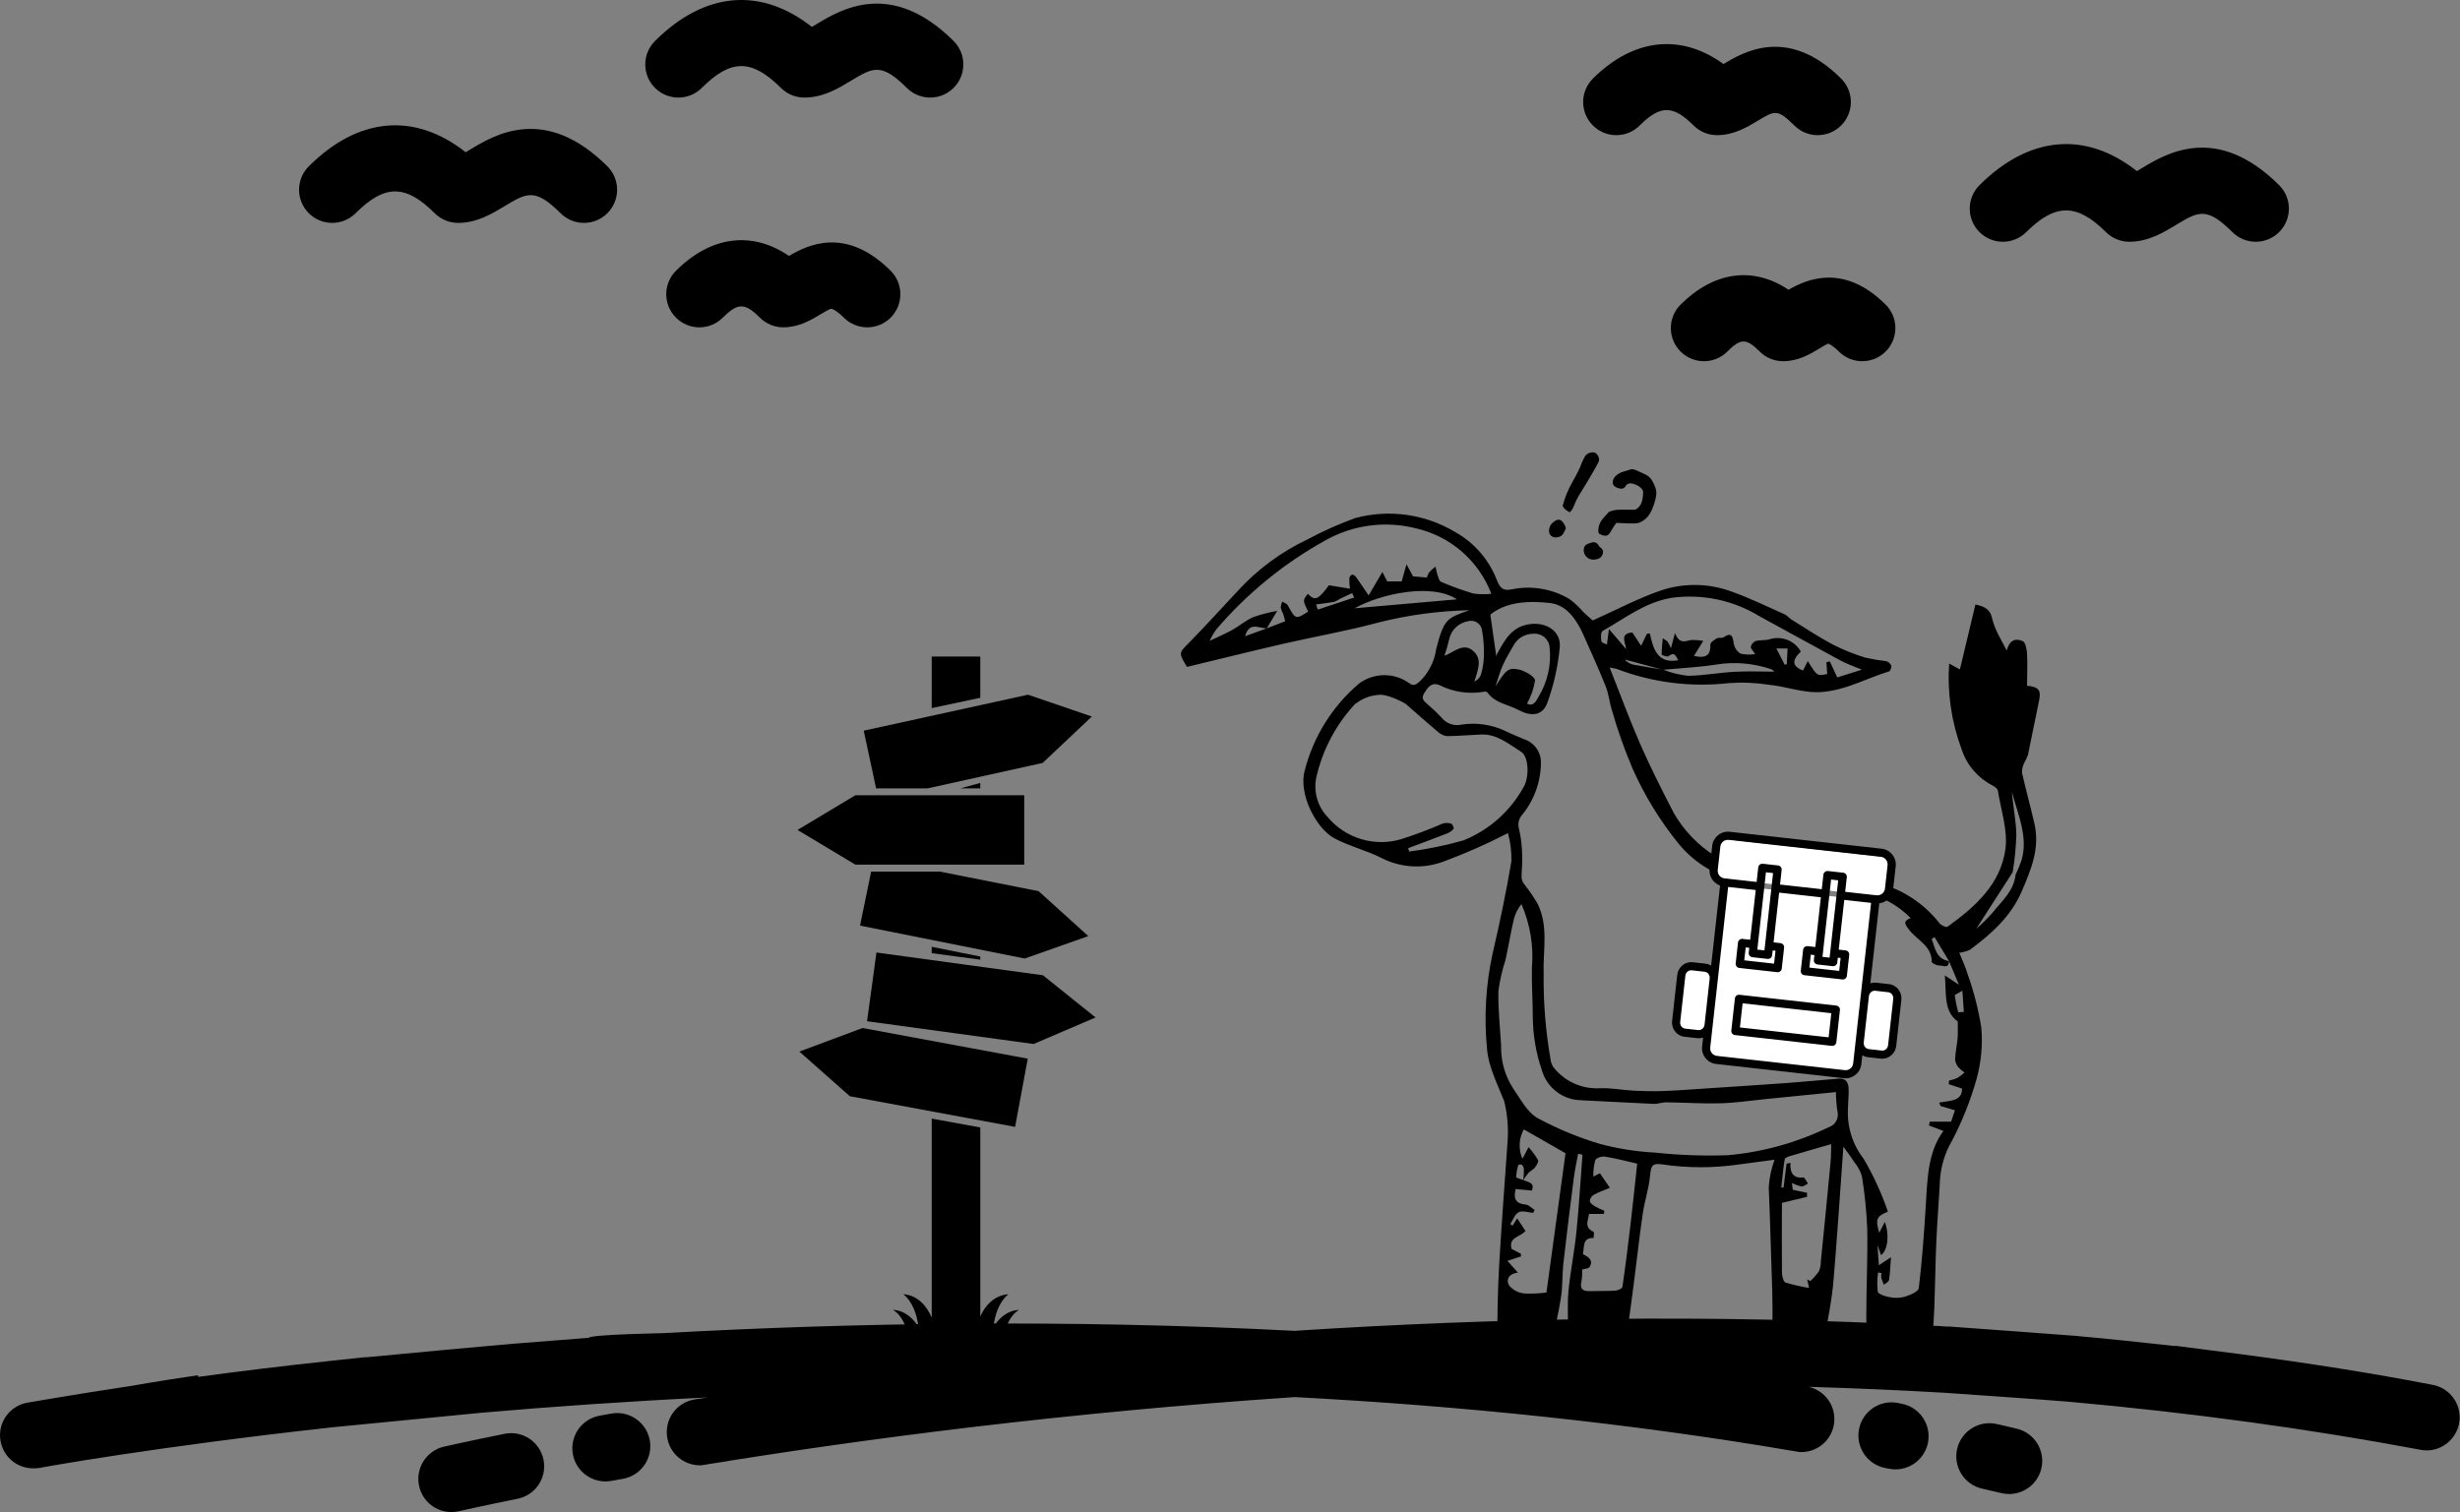 <svg width="823" height="506" viewBox="0 0 823 506" fill="none" xmlns="http://www.w3.org/2000/svg">
<rect x="0" y="0" width="823" height="506" fill="#808080" stroke="none"/>
<path d="M678.456 252.617C679.748 246.58 680.902 240.505 682.174 234.462C682.905 230.992 682.086 229.865 678.152 229.471C678.176 225.955 678.336 222.434 678.16 218.906C678.085 217.414 677.676 215.028 676.764 214.588C674.762 213.625 672.384 213.737 671.364 217.702C669.847 214.8 668.735 212.862 667.816 210.846C667.204 209.459 666.721 208.018 666.373 206.542C665.701 203.824 663.765 202.904 660.886 202.293C659.115 209.696 657.376 216.965 655.685 224.032C654.856 223.573 653.613 222.885 652.095 222.045C651.427 231.771 652.84 241.529 656.239 250.662C657.916 255.883 661.578 260.231 666.429 262.761C667.201 263.13 668.275 263.897 668.381 264.556C669.43 271.117 671.785 278.004 670.913 284.202C669.243 296.066 660.647 303.57 651.513 310.146C651.117 310.431 649.411 309.671 648.89 308.981C642.778 301.162 633.887 296.019 624.08 294.631C614.111 292.843 603.972 292.547 593.906 291.697C586.911 291.107 580.054 291.005 573.631 286.365C568.05 282.81 563.396 277.968 560.059 272.242C556.124 264.646 552.255 256.997 548.826 249.192C545.188 240.913 542.099 232.425 538.513 223.38C540.037 223.683 540.476 223.719 540.887 223.859C552.78 228.397 565.579 230.025 578.225 228.61C582.738 228.272 587.274 228.45 591.747 229.141C597.733 229.699 603.464 232.105 609.716 231.56C617.848 230.852 624.566 226.949 631.982 224.677C632.449 224.534 632.885 223.319 632.723 222.73C632.565 222.377 632.331 222.062 632.039 221.809C631.748 221.555 631.404 221.368 631.033 221.261C628.656 220.984 626.296 220.581 623.961 220.055C620.193 218.887 616.532 217.4 613.016 215.607C608.306 213.103 603.83 210.106 599.274 207.284C598.485 206.795 597.871 205.938 597.051 205.575C591.208 202.982 585.428 200.15 579.445 198.018C571.96 195.212 563.754 195.007 556.14 197.437C548.264 200.063 540.917 204.031 532.847 207.632C532.156 207.014 530.915 205.944 529.72 204.824C528.356 203.217 526.815 201.769 525.126 200.509C519.325 197.033 512.439 195.857 505.817 197.21C502.46 197.943 501.674 196.303 500.762 194.072C498.123 187.267 493.2 181.6 486.842 178.047C481.864 175.063 476.341 173.111 470.599 172.306C464.857 171.5 459.012 171.858 453.41 173.358C447.93 175.356 442.598 177.74 437.454 180.494C428.642 184.661 420.722 190.507 414.133 197.706C408.745 203.423 403.51 209.288 397.999 214.882C394.396 218.538 394.227 218.374 396.964 222.962C397.068 223.137 397.324 223.228 397.212 223.149C408.114 220.525 418.767 217.872 429.477 215.408C439.948 212.999 450.605 211.172 460.94 208.371C470.974 205.823 481.265 204.428 491.613 204.213C484.047 206.821 483.073 207.107 480.463 217.276C479.875 221.487 477.858 225.366 474.753 228.26C473.55 229.193 472.863 229.699 471.292 228.499C468.84 226.788 465.914 225.893 462.928 225.941C459.942 225.988 457.046 226.975 454.649 228.763C445.723 236.349 439.374 246.536 436.483 257.909C434.361 265.605 440.222 277.233 446.475 280.557C451.584 283.273 457.347 284.609 462.489 287.272C465.578 288.805 468.942 289.7 472.382 289.905C475.822 290.11 479.268 289.621 482.516 288.466C490.033 285.704 497.371 282.474 504.486 278.793C505.326 281.845 505.718 285.004 505.651 288.17C503.911 298.518 501.765 308.784 499.382 318.964C497.051 329.581 496.424 340.503 497.525 351.319C498.029 357.083 501.007 362.866 503.24 368.516C504.295 372.83 504.681 377.281 504.386 381.712C503.431 395.528 502.356 409.328 501.557 423.163C501.072 431.573 500.957 440.033 500.853 448.485C500.842 449.303 502.075 450.933 502.74 450.984C507.317 451.337 511.903 451.467 516.467 451.424C516.994 451.382 517.502 451.206 517.943 450.913C518.383 450.619 518.741 450.217 518.983 449.746C520.246 444.559 521.427 439.331 522.251 434.031C522.817 430.393 522.604 426.588 523.019 422.909C524.097 413.327 525.297 403.767 526.522 394.213C526.872 391.483 527.473 388.803 527.959 386.099L529.42 386.412C528.757 395.087 528.253 403.789 527.38 412.428C526.71 419.047 525.338 425.548 524.726 432.174C524.288 436.912 524.707 441.781 524.528 446.568C524.366 450.876 524.712 451.481 528.918 451.513C532.916 451.543 536.924 451.519 540.881 451.2C541.981 451.111 543.649 450.063 543.802 449.159C544.95 442.359 545.813 435.49 546.707 428.632C547.685 421.132 548.491 413.596 549.588 406.121C550.205 401.91 551.608 397.849 552.005 393.614C552.345 389.98 552.75 389.145 556.302 389.686C564.638 390.9 573.105 390.912 581.445 389.723C585.203 389.218 588.962 388.719 593.673 388.089C592.608 391.028 591.957 394.1 591.737 397.219C592.048 404.791 592.309 412.361 592.519 419.93C592.739 427.745 593.171 435.585 592.942 443.357C592.848 446.511 593.879 447.774 596.603 447.96C600.506 448.225 604.417 448.281 608.305 448.213C608.765 448.168 609.206 448.005 609.585 447.739C609.963 447.473 610.267 447.113 610.466 446.695C611.701 441.211 612.639 435.664 613.275 430.078C614.614 414.509 615.609 398.888 616.709 383.716C617.9 385.39 619.256 387.161 620.456 389.026C621.572 390.385 622.406 391.953 622.91 393.639C623.865 399.515 624.462 405.444 624.698 411.393C624.872 421.33 624.341 431.228 624.377 441.161C624.4 447.275 624.942 450.794 633.006 450.481C633.354 450.497 633.695 450.592 634.002 450.757C637.749 452.506 641.044 450.216 644.604 450.205C645.287 450.203 646.283 448.678 646.397 447.718C646.825 444.128 647.033 440.491 647.165 436.855C647.426 429.677 647.491 422.478 647.809 415.307C648.115 408.393 648.707 401.512 649.041 394.601C649.362 390.176 650.679 385.881 652.894 382.04C656.413 375.361 659.222 368.329 661.274 361.06C662.81 355.499 663.346 349.707 662.856 343.957C661.919 337.957 660.426 332.058 658.398 326.336C657.683 323.841 656.522 321.446 655.492 318.826C656.722 318.691 657.923 318.36 659.048 317.845C666.162 312.537 672.755 306.739 676.383 298.266C679.455 291.093 682.547 283.918 680.605 275.514C679.302 269.877 677.744 264.281 676.476 258.639C676.423 257.532 676.655 256.43 677.15 255.439C677.639 254.524 678.075 253.582 678.456 252.617ZM546.535 222.433C545.38 222.199 544.335 221.59 543.56 220.7C547.69 221.809 551.819 222.918 555.948 224.027C552.809 223.51 549.664 223.031 546.535 222.433ZM580.194 224.816C574.995 225.101 569.87 226.099 564.663 226.149C561.857 225.828 559.104 225.147 556.47 224.125C562.38 223.574 568.351 223.301 574.177 222.383C580.37 221.388 586.711 221.936 592.643 223.98C593.015 224.163 593.34 224.432 593.589 224.765C589.266 224.765 584.703 224.569 580.194 224.816ZM597.779 222.263L597.071 222.441C596.216 220.773 595.361 219.105 594.284 217.005H598.044C597.953 218.829 597.866 220.546 597.779 222.263ZM536.173 211.143C543.549 206.961 550.265 201.598 559.126 200.074C569.381 198.644 579.814 200.818 588.653 206.227C597.722 211.159 606.746 216.182 615.83 221.085C617.773 222.134 619.887 222.835 622.896 224.109C619.548 225.158 616.964 225.967 614.664 226.687C613.695 224.613 612.93 222.976 612.165 221.339L611.024 221.604C611.115 222.917 611.206 224.23 611.298 225.544C607.918 226.268 607.918 226.268 604.808 221.227C604.212 222.402 603.706 223.403 603.199 224.403C599.564 222.916 599.35 221.008 602.483 218.042C601.47 216.264 599.883 214.886 597.984 214.137C596.084 213.388 593.987 213.312 592.039 213.923C590.571 214.39 588.823 214.099 587.328 214.518C586.93 214.695 586.579 214.964 586.303 215.302C586.027 215.64 585.834 216.038 585.739 216.464C585.633 216.99 586.5 217.776 587.219 218.892C585.592 219.138 583.935 219.092 582.324 218.756C581.751 218.402 581.256 217.933 580.87 217.379C580.484 216.826 580.215 216.199 580.08 215.537C579.654 213.234 579.57 211.307 576.626 213.259C576.048 213.642 574.957 213.271 574.343 213.63C573.479 214.136 572.194 214.971 572.214 215.713C572.3 218.97 571.114 220.478 566.714 219.51L569.825 214.46C568.587 214.255 567.334 214.152 566.079 214.154C564.075 214.332 561.972 215.977 560.371 211.826C559.771 214.079 559.483 215.162 559.014 216.923C558.702 216.131 558.309 215.375 557.84 214.666C557.367 214.252 556.844 213.899 556.285 213.615C556.124 215.427 555.903 217.235 555.912 219.058C555.912 219.212 557.834 219.913 558.212 219.598C560.106 218.014 560.676 219.402 561.442 220.951C554.571 222.187 553.112 217.272 551.957 211.999L550.98 212.094C550.449 213.19 549.918 214.285 549.035 216.107C547.942 214.446 547.032 213.062 546.122 211.68C541.799 211.959 543.752 214.824 544.028 217.234C542.32 215.234 540.612 213.235 538.281 210.505C538.05 212.268 537.863 213.698 537.602 215.69C537.198 215.473 535.837 215.115 535.748 214.617C535.541 213.458 535.512 211.518 536.173 211.143ZM416.542 212.905C417.348 210.249 418.58 209.344 420.824 209.815C421.786 210.017 422.757 210.149 423.725 210.311C421.516 211.109 419.304 211.908 416.542 212.905ZM440.875 203.996C440.679 203.422 440.482 202.848 440.286 202.273C442.306 201.999 444.341 201.784 446.338 201.416C446.993 201.171 447.615 200.844 448.187 200.442C449.577 199.769 450.984 199.127 452.383 198.472C452.599 198.969 452.815 199.467 453.03 199.964C448.979 201.308 444.927 202.652 440.875 203.996ZM453.211 203.559C461.971 198.641 479.066 195.012 487.427 200.567L453.211 203.559ZM482.099 194.709C481.499 194.461 481.189 193.176 480.897 192.327C480.637 191.428 480.428 190.514 480.272 189.591C479.509 190.182 478.791 190.829 478.124 191.527C477.786 192.064 477.529 192.648 477.364 193.26C475.802 193.13 474.287 193.004 472.731 192.874C472.212 191.913 471.637 190.85 470.547 188.833L468.933 194.555H464.1C463.657 193.692 463.152 192.708 462.486 191.407C461.008 193.925 459.678 196.192 457.879 199.258C456.078 196.601 454.904 194.799 453.641 193.059C453.36 192.672 452.692 192.226 452.34 192.301C452.105 192.398 451.899 192.552 451.741 192.751C451.582 192.949 451.477 193.185 451.434 193.435C451.416 194.63 451.484 195.825 451.637 197.01C449.218 196.613 447.128 196.27 444.581 195.853C441.075 200.679 439.892 201.241 437.557 198.709C435.802 200.901 435.802 200.901 437.651 204.661C433.452 207.352 433.453 207.326 430.821 202.546C430.514 201.987 429.616 201.724 428.992 201.324C428.693 201.938 428.511 202.604 428.456 203.286C428.665 204.07 428.957 204.83 429.328 205.553C429.555 206.203 429.691 206.879 429.961 207.895C427.898 208.694 425.85 209.488 423.802 210.282C424.847 208.53 425.893 206.773 427.29 204.427C424.569 204.912 421.89 205.609 419.278 206.514C416.764 207.6 414.646 209.473 412.239 210.808C409.897 212.107 407.408 213.159 404.671 214.469C405.29 213.139 406.027 211.869 406.874 210.673C417.105 198.694 429.382 188.643 443.13 180.99C452.475 175.627 463.542 174.148 473.96 176.869C479.585 178.183 484.802 180.86 489.156 184.667C493.51 188.473 496.867 193.293 498.933 198.704C496.935 198.925 494.918 198.897 492.928 198.621C489.245 197.529 485.63 196.223 482.099 194.709ZM484.814 213.97C485.134 212.433 485.911 211.029 487.041 209.942C488.172 208.856 489.604 208.138 491.149 207.884C491.662 207.735 492.201 207.7 492.729 207.78C493.257 207.861 493.761 208.056 494.207 208.351C494.653 208.647 495.029 209.036 495.31 209.492C495.591 209.947 495.77 210.459 495.834 210.991C496.353 213.977 496.552 217.011 496.429 220.039C496.337 222.039 495.988 224.018 495.391 225.928C494.978 226.886 494.224 227.655 493.275 228.085C494.205 224.603 496.144 220.836 492.976 217.932C489.592 214.829 486.506 218.229 483.23 219.471C483.854 217.666 484.382 215.83 484.814 213.97ZM489.626 281.222C483.66 282.922 477.576 284.174 471.425 284.967L471.102 283.826C475.438 282.199 479.788 280.602 484.1 278.919C484.954 278.597 485.711 278.061 486.301 277.364C486.491 277.125 485.922 275.761 485.528 275.643C484.6 275.338 483.602 275.32 482.664 275.591C478.088 277.598 473.407 279.357 468.642 280.859C464.296 282.126 459.678 282.103 455.344 280.793C451.011 279.484 447.148 276.943 444.223 273.478C442.562 271.76 441.341 269.662 440.665 267.366C439.989 265.07 439.879 262.644 440.343 260.296C442.432 250.94 446.998 242.323 453.559 235.353L453.583 235.47C455.772 233.733 458.437 232.709 461.222 232.536C464.234 232.088 470.209 235.449 470.216 235.49C473.908 238.725 477.435 241.859 481.025 244.884C481.86 245.677 482.923 246.186 484.063 246.337C487.933 246.313 491.775 245.942 495.639 245.798C500.812 245.605 504.789 249.013 508.88 251.569C511.556 253.242 511.652 260.294 509.671 263.481C505.217 271.527 498.139 277.792 489.626 281.222ZM517.369 432.523C514.887 432.873 512.377 432.978 509.875 432.837C507.944 432.638 506.165 431.698 504.909 430.213C503.615 427.908 505.098 426.17 507.811 425.865L504.312 421.922C506.306 421.272 507.606 420.848 508.906 420.425L508.756 419.529C507.759 419.013 506.762 418.498 505.721 417.959C504.541 414.01 508.615 413.974 510.355 411.941C509.466 410.581 508.625 409.295 507.587 407.706L506.057 410.122L505.258 409.674C506.168 408.283 506.766 406.338 508.079 405.661C509.305 405.029 511.29 405.744 512.94 405.866L513.402 404.896C512.429 404.274 511.462 403.198 510.48 403.114C507.131 402.828 506.262 401.192 507.059 397.896C508.84 398.065 510.603 398.233 512.492 398.413C513.575 395.644 511.148 395.622 509.658 394.899C510.153 394.066 510.709 393.271 511.322 392.521C511.938 391.855 512.898 391.49 513.444 390.782C514.016 390.039 514.842 388.812 514.56 388.208C513.652 386.668 512.59 385.226 511.389 383.903C510.777 385.058 510.241 386.069 509.333 387.782C508.651 386.215 508.337 384.513 508.416 382.805C508.495 381.097 508.964 379.431 509.787 377.934C514.425 380.589 519.01 383.213 523.749 385.926C521.678 401.053 519.54 416.665 517.369 432.523ZM507.224 393.932C507.304 392.518 507.556 391.12 507.973 389.768C508.172 389.695 508.384 389.663 508.596 389.675C508.808 389.687 509.015 389.742 509.205 389.837C509.582 390.241 509.806 390.765 509.836 391.317C509.856 392.513 509.712 393.699 509.631 394.89C508.773 394.566 507.221 394.185 507.224 393.932ZM545.568 409.153C544.724 416.324 543.834 423.488 542.79 430.617C542.703 431.208 541.335 431.837 540.486 431.894C537.641 432.084 534.759 431.986 531.898 432.07C529.429 432.143 528.465 431.244 529.104 428.707C529.303 427.432 529.365 426.139 529.289 424.851C530.368 424.52 531.447 424.534 531.767 424.032C533.219 421.756 531.398 420.614 529.56 419.68C530.117 417.298 529.275 414.171 533.133 414.282C533.181 414.283 533.393 412.344 533.157 412.236C529.876 410.727 531.308 408.514 531.612 406.238H536.584L536.743 405.193C535.652 404.746 534.588 404.235 533.556 403.663C532.869 403.237 531.882 402.499 531.869 401.939C531.905 401.516 532.039 401.106 532.261 400.744C532.483 400.382 532.787 400.077 533.148 399.854C534.865 398.918 536.749 398.266 538.586 397.493L535.262 392.617C534.753 392.876 534.039 393.239 533.062 393.736C533.006 391.898 533.214 390.061 533.679 388.283C534.018 387.479 535.883 386.886 536.982 387.06C540.581 387.63 544.145 388.595 547.726 389.409C547.019 395.921 546.346 402.547 545.568 409.153ZM612.413 389.012C611.37 400.051 610.287 411.084 609.164 422.109C609.177 423.24 608.964 424.361 608.538 425.407C607.686 426.609 606.713 427.718 605.634 428.72L604.604 428.135C604.765 428.877 604.927 429.618 605.227 430.998C602.572 430.574 599.948 429.977 597.371 429.209C596.706 428.973 596.169 427.102 596.157 426.017C596.072 418.043 596.136 410.079 596.152 402.535C598.882 401.876 601.714 401.194 604.546 400.511L604.537 399.152C603.098 398.849 601.658 398.546 599.781 398.151C599.742 397.853 599.637 397.046 599.482 395.848C600.497 396.389 601.581 396.79 602.704 397.039C603.427 397.078 604.139 396.418 604.856 396.069C604.347 395.357 603.73 393.998 603.347 394.036C599.993 394.371 598.777 392.595 598.995 389.119L597.709 389.438C597.367 392.099 597.024 394.76 596.682 397.421L595.946 397.353C596.294 394.213 596.566 391.056 597.07 387.951C597.15 387.457 598.223 387.067 598.92 386.858C603.38 385.523 607.862 384.252 612.623 382.877C612.569 384.623 612.619 386.838 612.413 389.012ZM611.766 377.225C601.211 382.353 589.819 385.524 578.14 386.585C569.954 386.87 561.758 386.576 553.613 385.706C547.411 385.374 541.259 384.402 535.256 382.803C528.13 380.666 521.234 377.822 514.67 374.312C510.942 372.322 508.857 367.979 506.291 364.345C503.489 360.055 502.061 355.007 502.2 349.88C501.852 343.789 501.147 337.664 501.299 331.621C501.768 328.086 502.564 324.604 503.677 321.217C504.666 316.649 505.433 312.017 506.492 307.472C506.98 305.677 507.829 304.002 508.987 302.549C511.922 309.241 513.131 316.567 512.504 323.852C512.386 329.278 512.787 334.749 512.802 340.19C512.835 346.299 513.859 352.362 515.833 358.14C516.633 360.914 518.274 363.369 520.528 365.166C522.782 366.962 525.536 368.01 528.41 368.165C536.714 368.539 545.021 369.047 553.324 369.406C554.669 369.464 555.99 368.866 557.34 368.882C563.417 368.955 569.522 369.371 575.573 369.212C580.559 369.081 585.486 368.322 590.437 367.83C598.241 367.055 606.043 366.27 614.218 365.452C614.228 367.619 614.397 369.782 614.725 371.924C615.002 373.02 614.85 374.181 614.299 375.167C613.749 376.153 612.842 376.89 611.766 377.225ZM656.4 364.276C656.491 368.633 652.215 368.309 648.768 368.967C648.919 369.351 649.07 369.735 649.22 370.119L654.017 371.531C653.582 372.843 653.149 374.147 652.748 375.36H645.611L645.335 376.63C646.897 377.221 648.46 377.812 650.178 378.462C645.045 385.396 644.842 394.064 644.32 402.69C643.748 412.166 643.069 421.638 641.943 431.019C641.787 432.316 638.921 433.401 637.084 433.991C635.405 434.407 633.652 434.426 631.965 434.045C630.613 433.803 628.376 433.038 628.207 432.257C627.971 430.111 628.006 427.944 628.313 425.807L629.468 426.023C629.36 426.552 629.332 427.094 629.383 427.631C629.624 428.421 629.918 429.194 630.264 429.943C630.859 429.422 631.869 428.996 631.973 428.361C632.341 426.108 632.399 423.784 632.633 420.722C630.896 421.871 629.957 422.492 628.576 423.405C628.398 420.856 628.253 418.765 628.102 416.611C628.484 417.69 628.873 418.794 629.302 420.009C631.552 418.52 632.195 413.108 630.569 408.916C629.814 410.383 629.263 411.453 628.712 412.523C627.366 408.016 627.761 407.05 631.602 405.47C629.504 399.341 626.802 393.438 623.535 387.848C619.789 383.061 617.907 377.071 618.239 370.994C618.258 368.728 618.547 366.475 618.457 364.209C618.381 362.312 617.508 360.76 615.224 360.943C609.476 361.404 603.745 361.989 597.99 362.408C588.562 363.093 579.122 363.693 569.685 364.315C565.258 364.606 560.837 364.956 556.396 365.11C553.144 365.222 549.865 365.161 546.595 364.993C542.777 364.796 538.91 364.009 535.144 364.177C532.306 364.325 529.472 363.812 526.864 362.678C524.256 361.544 521.946 359.82 520.113 357.641C519.503 356.951 519.074 356.12 518.864 355.223C517.132 345.556 516.318 335.746 516.433 325.925C516.142 318.118 518.176 310.118 514.405 302.404C513.008 300.065 511.462 297.819 509.776 295.681C509.339 295.042 509.086 294.295 509.044 293.522C509.038 291.245 509.365 288.983 509.255 286.708C509.244 283.638 508.904 280.578 508.241 277.581C507.958 276.749 507.901 275.857 508.076 274.995C508.251 274.134 508.652 273.335 509.238 272.681C513.365 267.628 515.59 261.279 515.524 254.746C515.452 253.091 514.876 251.498 513.873 250.181C512.87 248.865 511.489 247.889 509.917 247.385C507.664 246.423 505.387 245.509 503.185 244.428C498.762 242.436 493.863 241.755 489.067 242.465C487.83 242.768 486.532 242.708 485.327 242.295C484.122 241.881 483.061 241.131 482.267 240.132C480.978 238.73 479.603 237.41 478.151 236.178C476.968 235.005 475.088 234.155 476.493 231.933C477.701 230.022 478.866 228.195 481.531 229.252C486.247 231.635 491.611 232.401 496.803 231.433C496.969 231.424 497.135 231.454 497.289 231.519C497.442 231.584 497.579 231.683 497.688 231.809C500.271 235.365 504.492 235.694 507.929 237.552C512.466 240.005 516.212 239.448 517.752 234.965C519.884 228.995 521.255 222.779 521.831 216.464C522.245 211.086 517.125 208.082 511.657 208.879C505.835 209.727 503.528 213.99 501.111 218.341C500.849 218.752 500.675 219.213 500.598 219.695C499.962 215.25 499.323 210.784 498.593 205.676C503.832 201.409 511.325 200.956 518.606 201.802C524.187 202.45 527.535 207.474 529.811 212.621C532.325 218.304 534.918 223.962 537.21 229.721C538.232 232.289 538.434 235.122 539.303 237.755C541.174 244.349 543.459 250.817 546.145 257.12C550.176 266.222 555.399 274.744 561.677 282.459C566.86 288.72 573.973 293.073 581.894 294.829C587.202 295.569 592.559 295.891 597.917 295.795C601.897 296.059 605.878 296.525 609.857 296.953C614.189 297.419 618.536 297.772 622.846 298.485C629.06 299.671 634.77 302.718 639.224 307.225C636.465 308.284 637.301 309.385 638.861 311.349C641.509 314.685 646.387 316.645 646.262 321.918C646.253 322.263 647.964 323.148 648.79 323.102C649.951 323.037 652.087 324.29 651.997 321.629C647.69 320.836 647.396 317.227 646.248 314.218L647.215 313.606C648.821 316.269 650.427 318.931 652.034 321.594C653.015 323.925 653.996 326.256 655.385 329.556C653.394 328.237 652.237 327.471 650.656 326.424C651.202 332.426 650.154 338.396 654.98 341.821C654.964 344.282 655.062 345.873 654.919 347.426C654.705 349.765 654.202 352.063 654.075 354.409C654.141 355.376 654.501 356.301 655.105 357.057C655.736 357.761 656.45 358.384 657.232 358.914C656.475 359.602 655.66 360.222 654.796 360.767C653.913 361.136 652.995 361.418 652.057 361.607C652.022 362.007 651.988 362.406 651.953 362.805L656.4 364.276ZM508.257 224.086C504.528 223.276 503.767 224.232 500.311 229.723C501.102 227.38 501.736 224.96 502.726 222.717C503.759 220.376 505.112 218.193 506.367 215.966C507.015 214.78 507.971 213.792 509.135 213.108C510.298 212.425 511.625 212.071 512.973 212.084C513.628 212.013 514.291 212.075 514.922 212.265C515.554 212.455 516.141 212.77 516.649 213.191C517.158 213.612 517.577 214.13 517.883 214.716C518.189 215.302 518.375 215.943 518.43 216.602C519.057 222.36 517.765 228.163 514.756 233.106C513.995 234.57 512.899 236.635 510.877 235.424C512.239 233.025 513.147 230.393 513.555 227.662C513.511 226.478 510.242 224.516 508.257 224.086ZM656.52 331.53C656.72 334.403 656.866 336.51 657.013 338.616C656.383 338.666 655.752 338.717 655.122 338.767C654.62 336.938 654.24 335.078 653.985 333.199C653.948 332.767 655.282 332.312 656.52 331.53ZM676.337 287.796C675.76 289.468 675.087 291.106 674.32 292.7C673.717 298.253 669.637 301.591 666.545 305.506C664.891 307.4 663.096 309.163 661.173 310.781C664.838 305.092 669.1 298.476 673.361 291.86C674.043 287.684 674.45 283.468 674.582 279.238C674.462 274.537 673.439 269.797 673.113 265.053C675.073 272.57 678.576 279.98 676.337 287.796Z" fill="black"/>
<path d="M674.681 478.086L668.04 476.549C662.102 475.168 656.132 478.909 654.762 484.879C653.393 490.844 657.122 496.792 663.093 498.156L669.615 499.672C670.47 499.872 671.32 499.964 672.159 499.964C677.187 499.964 681.739 496.522 682.941 491.412C684.338 485.453 680.641 479.482 674.681 478.086Z" fill="black"/>
<path d="M636.304 469.767L634.973 469.501C628.937 468.305 623.135 472.229 621.95 478.227C620.764 484.235 624.667 490.064 630.675 491.25L631.952 491.504C632.689 491.65 633.419 491.721 634.139 491.721C639.314 491.721 643.947 488.078 644.997 482.811C646.199 476.809 642.307 470.968 636.304 469.767Z" fill="black"/>
<path d="M813.843 463.426C793.224 459.435 771.94 456.109 750.103 453.227C742.565 452.23 735.138 451.343 727.71 450.346V450.456C716.625 449.237 705.429 448.017 694.122 447.019C694.122 447.019 664.857 444.803 652.109 443.916C651.998 443.916 651.998 443.916 651.998 443.916H651C649.559 443.805 648.34 443.694 647.453 443.694H647.121C572.295 439.592 499.576 441.034 433.065 445.357C356.354 441.366 283.857 442.697 221.89 446.133C221.89 446.133 197.281 446.576 197.059 447.685C188.302 448.35 179.766 449.015 171.563 449.68L149.393 451.676L122.345 454.225C122.123 454.225 121.901 454.114 121.679 454.225C118.465 454.557 115.361 454.89 112.257 455.223L111.259 455.333C94.52 457.107 79.334 458.992 66.253 460.766V460.211C51.843 462.317 44.083 463.758 44.083 463.758C22.023 467.084 9.275 469.412 9.054 469.412C3.067 470.52 -0.923 476.285 0.185 482.27C1.183 487.703 5.838 491.36 11.049 491.36C11.714 491.36 12.49 491.36 13.155 491.25C13.487 491.139 51.066 484.266 111.37 477.615L161.365 472.737C184.311 470.742 209.585 468.969 236.744 467.639C235.303 467.86 233.751 468.082 232.421 468.304C226.324 469.301 222.223 474.955 223.22 481.051C224.107 486.483 228.763 490.363 234.195 490.363C234.749 490.363 235.303 490.252 235.968 490.141C288.845 481.495 356.908 472.626 433.175 467.528C487.826 470.41 544.471 476.063 600.784 485.708C601.45 485.818 602.004 485.929 602.669 485.929C607.989 485.929 612.645 482.049 613.532 476.728C614.53 470.853 610.761 465.421 605.107 464.091C620.183 464.534 635.37 465.199 650.667 466.086C650.667 466.086 685.919 468.525 692.127 469.08C733.031 472.737 772.605 478.169 809.741 485.153C810.406 485.264 811.182 485.375 811.847 485.375C817.057 485.375 821.714 481.605 822.711 476.285C823.82 470.299 819.829 464.534 813.843 463.426Z" fill="black"/>
<path d="M204.516 473.047L200.581 473.756C194.557 474.849 190.562 480.619 191.655 486.643C192.624 491.996 197.295 495.747 202.551 495.747C203.206 495.747 203.872 495.693 204.543 495.569L208.435 494.871C214.459 493.788 218.47 488.024 217.387 481.999C216.305 475.969 210.513 471.953 204.516 473.047Z" fill="black"/>
<path d="M168.775 479.819C155.654 482.471 148.542 484.111 148.542 484.111C142.577 485.491 138.859 491.445 140.239 497.41C141.419 502.536 145.982 506 151.027 506C151.855 506 152.694 505.908 153.533 505.719C153.619 505.697 160.515 504.106 173.17 501.545C179.173 500.333 183.054 494.487 181.836 488.484C180.623 482.482 174.815 478.601 168.775 479.819Z" fill="black"/>
<path d="M118.96 71.357C128.735 61.625 135.658 61.625 145.434 71.357C147.512 73.425 150.321 74.589 153.255 74.589C159.528 74.589 164.47 71.606 168.833 68.976C176.248 64.516 179.003 62.859 187.55 71.357C189.715 73.512 192.541 74.589 195.371 74.589C198.218 74.589 201.06 73.501 203.225 71.325C207.545 66.984 207.534 59.969 203.193 55.65C182.381 34.919 165.504 45.1 157.385 49.988C156.903 50.28 156.346 50.616 155.794 50.946C138.76 37.533 119.929 39.092 103.317 55.65C98.976 59.969 98.965 66.989 103.285 71.325C107.604 75.671 114.63 75.671 118.96 71.357Z" fill="black"/>
<path d="M234.781 29.419C244.54 19.687 251.463 19.676 261.255 29.419C263.328 31.487 266.143 32.651 269.076 32.651C275.35 32.651 280.297 29.668 284.66 27.038C292.059 22.578 294.83 20.916 303.377 29.419C305.542 31.573 308.367 32.651 311.198 32.651C314.045 32.651 316.887 31.563 319.052 29.387C323.371 25.046 323.361 18.031 319.02 13.711C298.213 -7.003 281.331 3.168 273.212 8.05C272.73 8.342 272.167 8.678 271.62 9.008C254.581 -4.405 235.739 -2.841 219.139 13.711C214.798 18.031 214.787 25.051 219.106 29.387C223.431 33.733 230.446 33.744 234.781 29.419Z" fill="black"/>
<path d="M548.557 41.999C555.469 35.119 559.685 35.109 566.608 41.999C568.687 44.067 571.496 45.23 574.43 45.23C580.064 45.23 584.487 42.562 588.043 40.424C593.796 36.944 594.684 36.413 600.303 41.999C604.649 46.324 611.664 46.302 615.978 41.967C620.297 37.631 620.286 30.611 615.945 26.291C598.073 8.483 583.031 17.555 576.595 21.436C562.43 11.125 546.516 12.754 532.914 26.291C528.573 30.611 528.562 37.626 532.882 41.967C537.206 46.307 544.221 46.329 548.557 41.999Z" fill="black"/>
<path d="M598.359 96.965C586.587 89.09 573.488 90.751 562.246 101.934C557.905 106.254 557.894 113.274 562.213 117.609C566.538 121.95 573.553 121.972 577.888 117.642C582.392 113.16 584.216 113.16 588.719 117.642C590.792 119.71 593.607 120.873 596.541 120.873C601.629 120.873 605.574 118.492 608.459 116.754C609.482 116.137 611.198 115.103 611.648 115.006C611.648 115.006 612.844 115.304 615.198 117.642C619.539 121.967 626.554 121.945 630.873 117.609C635.193 113.268 635.177 106.254 630.841 101.934C616.692 87.845 604.194 93.599 598.359 96.965Z" fill="black"/>
<path d="M670.067 80.899C672.898 80.899 675.723 79.822 677.888 77.668C687.62 67.99 694.836 68.001 704.546 77.668C706.625 79.736 709.434 80.899 712.367 80.899C718.652 80.899 723.615 77.906 727.994 75.27C735.447 70.772 738.235 69.094 746.846 77.668C751.187 81.993 758.202 81.971 762.522 77.635C766.841 73.294 766.83 66.279 762.489 61.96C741.596 41.159 724.67 51.378 716.541 56.282C716.053 56.58 715.48 56.926 714.911 57.262C697.834 43.8 678.928 45.354 662.246 61.96C657.905 66.279 657.894 73.3 662.213 77.635C664.378 79.811 667.22 80.899 670.067 80.899Z" fill="black"/>
<path d="M263.956 85.652C251.637 77.23 237.915 78.892 226.159 90.599C221.818 94.919 221.807 101.939 226.127 106.275C230.446 110.616 237.472 110.637 241.802 106.307C246.868 101.262 249.19 101.284 254.235 106.307C256.313 108.375 259.122 109.538 262.056 109.538C267.263 109.538 271.361 107.07 274.354 105.268C275.463 104.597 277.537 103.346 278.175 103.325C278.175 103.325 279.534 103.536 282.316 106.307C284.481 108.461 287.307 109.538 290.137 109.538C292.984 109.538 295.826 108.45 297.991 106.275C302.311 101.939 302.3 94.919 297.959 90.599C282.944 75.644 270.159 81.988 263.956 85.652Z" fill="black"/>
<path d="M327.955 320.105L311.706 316.847V318.97L327.955 321.156V320.105Z" fill="black"/>
<path d="M327.955 291.678V291.665H325.987L327.955 291.678Z" fill="black"/>
<path d="M327.955 263.81V262.004L321.355 263.81H327.955Z" fill="black"/>
<path d="M327.955 219.707H311.706V236.961L327.955 233.507V219.707Z" fill="black"/>
<path d="M311.706 440.957C310.159 437.205 307.075 433.433 302.218 433.102C305.531 435.858 306.826 440.329 307.252 443.971C305.497 441.278 302.76 438.521 298.728 438.325C301.812 440.147 303.163 443.962 303.741 446.722C302.386 445.426 300.345 444.185 297.492 444.047C299.815 445.42 300.899 447.189 301.381 448.737H286.173V451.832H355.037V448.737H338.304C338.786 447.189 339.861 445.42 342.185 444.047C339.331 444.185 337.282 445.457 335.928 446.753C336.506 443.993 337.843 440.163 340.926 438.341C336.894 438.537 334.128 441.286 332.373 443.98C332.799 440.338 334.044 435.862 337.357 433.107C332.675 433.426 329.503 436.938 327.956 440.553V377.296L311.707 374.33L311.706 440.957Z" fill="black"/>
<path d="M348.824 255.309L365.28 239.784L343.922 232.476L288.964 244.517L293.096 263.811H310.361L348.824 255.309Z" fill="black"/>
<path d="M348.925 326.368L293.218 318.753L290.074 341.752L345.781 349.367L366.518 340.488L348.925 326.368Z" fill="black"/>
<path d="M342.82 320.768L364.091 313.258L347.454 298.216L314.361 291.665H291.447L287.726 309.735L342.82 320.768Z" fill="black"/>
<path d="M342.656 289.344V266.132H286.153L266.809 277.738L286.153 289.344H342.656Z" fill="black"/>
<path d="M288.56 344.022L267.425 351.905L284.327 366.845L339.61 377.099L343.843 354.276L288.56 344.022Z" fill="black"/>
<path d="M519.992 174.484C519.199 175.056 518.696 175.657 518.484 176.284C517.923 177.949 518.273 179.083 519.537 179.685C519.962 179.887 520.578 179.899 521.385 179.721C522.192 179.543 522.799 179.028 523.206 178.177L523.807 176.99C523.912 176.676 523.748 176.154 523.315 175.425C522.881 174.695 522.468 174.237 522.078 174.051C521.481 173.768 520.786 173.912 519.992 174.484Z" fill="black"/>
<path d="M526.612 169.155C527.068 167.883 527.899 166.29 529.104 164.377C530.259 162.536 531.483 160.5 532.775 158.272C534.067 156.045 534.777 154.739 534.906 154.356C535.068 153.879 535.006 153.339 534.723 152.736C534.44 152.134 534.068 151.724 533.608 151.505C533.183 151.303 532.579 151.316 531.795 151.544C531.011 151.774 530.392 152.354 529.937 153.285C529.483 154.218 529.23 154.759 529.179 154.908C528.668 156.424 527.617 158.569 526.028 161.344C524.573 163.915 523.489 166.575 522.775 169.324C523.217 170.184 524.013 170.888 525.162 171.436C525.778 170.872 526.262 170.112 526.612 169.155Z" fill="black"/>
<path d="M532.081 181.692C530.908 182.005 530.216 182.475 530.004 183.104C529.747 183.868 529.779 184.621 530.103 185.361C530.426 186.101 530.95 186.644 531.673 186.988C532.362 187.317 533.209 187.367 534.212 187.14C535.216 186.914 535.86 186.377 536.145 185.53C536.509 184.452 536.182 183.623 535.165 183.043C534.758 182.312 534.372 181.858 534.004 181.683C533.475 181.431 533.013 181.377 532.619 181.521C532.479 181.581 532.299 181.638 532.081 181.692Z" fill="black"/>
<path d="M541.563 158.483C540.575 159.098 539.956 159.78 539.711 160.504C539.306 161.705 539.629 162.563 540.686 163.067C542.306 163.838 543.395 163.655 543.954 162.512C544.13 162.185 544.502 161.944 545.069 161.787C545.635 161.629 546.539 161.846 547.779 162.437C548.204 162.639 548.601 162.925 548.972 163.291C549.341 163.657 549.567 163.974 549.651 164.244C549.733 164.513 549.729 165.086 549.64 165.962C549.551 166.838 549.428 167.509 549.272 167.973C549.051 168.628 548.689 169.225 548.188 169.761C547.686 170.299 547.2 170.573 546.729 170.587L544.036 170.564C542.336 170.546 541.169 170.576 540.536 170.655C539.902 170.733 539.164 170.937 538.32 171.263C537.048 172.621 536.235 173.537 535.883 174.011C535.53 174.485 535.245 175.043 535.028 175.683C534.826 176.284 534.723 176.905 534.721 177.545C534.718 178.185 534.877 178.581 535.199 178.735C536.187 179.205 536.946 179.368 537.474 179.225C538.003 179.08 538.444 178.681 538.799 178.026C539.479 176.798 540.137 175.78 540.769 174.972C544.053 175.158 546.241 175.215 547.333 175.14C548.424 175.066 549.472 174.519 550.596 173.558C551.72 172.596 552.564 171.069 553.251 169.036L553.257 169.016C553.879 167.173 554.19 165.753 554.135 164.729C554.081 163.705 553.626 162.411 552.71 160.818C552.164 159.829 551.251 159.07 549.942 158.524C549.267 158.234 548.61 157.914 547.939 157.612C546.976 157.184 546.089 156.72 544.901 157.275L544.918 157.283C543.57 157.761 542.551 157.869 541.563 158.483Z" fill="black"/>
<path d="M575.143 280.617L632.48 287.012L631.012 300.18L573.674 293.785L575.143 280.617Z" fill="white"/>
<path d="M575.733 299.348C575.949 297.408 577.705 296.012 579.653 296.23L624.641 301.247C626.59 301.464 627.994 303.212 627.778 305.152L622.002 356.946C621.786 358.885 620.031 360.281 618.082 360.064L573.094 355.047C571.145 354.829 569.741 353.081 569.957 351.142L575.733 299.348Z" fill="white"/>
<path d="M624.645 333.243C624.862 331.304 626.617 329.908 628.565 330.126L631.212 330.421C633.16 330.638 634.565 332.386 634.349 334.326L632.586 350.127C632.37 352.067 630.615 353.462 628.666 353.245L626.02 352.95C624.071 352.733 622.667 350.984 622.883 349.045L624.645 333.243Z" fill="white"/>
<path d="M562.897 326.357C563.113 324.418 564.868 323.022 566.817 323.239L569.464 323.534C571.412 323.752 572.817 325.5 572.6 327.439L570.838 343.241C570.622 345.18 568.867 346.576 566.918 346.359L564.272 346.064C562.323 345.846 560.919 344.098 561.135 342.159L562.897 326.357Z" fill="white"/>
<path d="M578.698 278.347C575.795 278.024 573.146 280.129 572.825 283.01L571.956 290.798C571.682 293.259 573.194 295.532 575.449 296.348L572.461 323.138C571.907 322.797 571.278 322.563 570.59 322.486L566.297 322.007C563.715 321.719 561.411 323.668 561.123 326.246L559.403 341.671C559.116 344.249 560.935 346.647 563.518 346.935L567.81 347.414C568.498 347.49 569.164 347.399 569.779 347.19L569.441 350.218C569.12 353.1 571.23 355.728 574.133 356.051L616.847 360.815C619.75 361.139 622.387 359.04 622.708 356.159L623.046 353.13C623.6 353.47 624.229 353.705 624.917 353.782L629.21 354.261C631.792 354.549 634.096 352.611 634.383 350.033L636.103 334.608C636.391 332.03 634.572 329.621 631.99 329.333L627.697 328.855C627.009 328.778 626.344 328.868 625.728 329.078L628.716 302.288C631.095 301.989 633.071 300.106 633.346 297.644L634.214 289.857C634.536 286.975 632.416 284.338 629.513 284.014L578.698 278.347ZM578.397 281.049L629.211 286.716C630.649 286.876 631.651 288.117 631.491 289.553L630.622 297.341C630.462 298.776 629.211 299.769 627.774 299.608L617.308 298.441L617.853 293.555C617.873 293.377 617.858 293.197 617.808 293.024C617.758 292.852 617.674 292.691 617.561 292.551C617.448 292.41 617.308 292.294 617.15 292.207C616.991 292.121 616.817 292.066 616.637 292.047L611.531 291.477C611.183 291.44 610.835 291.536 610.557 291.745C610.279 291.955 610.092 292.262 610.034 292.603C610.03 292.63 610.026 292.656 610.023 292.682L609.478 297.568L595.515 296.011L596.06 291.125C596.101 290.767 595.997 290.407 595.771 290.124C595.545 289.842 595.216 289.659 594.855 289.618L589.748 289.048C589.569 289.028 589.387 289.042 589.213 289.092C589.039 289.141 588.877 289.224 588.736 289.336C588.595 289.448 588.477 289.586 588.391 289.744C588.304 289.901 588.249 290.073 588.23 290.252L587.685 295.138L576.959 293.941C575.521 293.781 574.52 292.537 574.68 291.102L575.548 283.314C575.708 281.878 576.959 280.889 578.397 281.049ZM590.803 291.901L593.186 292.167L590.301 318.041L587.918 317.776L590.25 296.866C590.253 296.84 590.256 296.813 590.259 296.787L590.803 291.901ZM612.596 294.331L614.979 294.597L612.094 320.472L609.711 320.206L612.596 294.331ZM578.155 296.81L587.384 297.839L585.528 314.48L582.964 314.194C582.603 314.156 582.241 314.261 581.958 314.487C581.676 314.713 581.495 315.041 581.456 315.399L580.675 322.409C580.633 322.767 580.737 323.127 580.963 323.409C581.189 323.692 581.519 323.874 581.88 323.916L594.577 325.332C594.757 325.353 594.939 325.338 595.112 325.288C595.286 325.239 595.448 325.156 595.589 325.044C595.73 324.932 595.848 324.794 595.935 324.637C596.021 324.479 596.076 324.307 596.095 324.128L596.877 317.119C596.898 316.941 596.882 316.76 596.832 316.588C596.782 316.415 596.698 316.254 596.585 316.114C596.472 315.974 596.332 315.857 596.174 315.771C596.015 315.684 595.841 315.63 595.661 315.61L593.358 315.354L595.214 298.712L609.177 300.269L607.321 316.911L604.757 316.625C604.577 316.604 604.395 316.619 604.222 316.668C604.048 316.718 603.886 316.801 603.745 316.912C603.604 317.024 603.486 317.163 603.399 317.32C603.313 317.477 603.258 317.65 603.239 317.828L602.457 324.838C602.437 325.016 602.452 325.197 602.502 325.369C602.552 325.541 602.636 325.702 602.749 325.843C602.862 325.983 603.002 326.1 603.16 326.186C603.319 326.272 603.493 326.327 603.673 326.346L616.37 327.762C616.731 327.801 617.093 327.696 617.376 327.47C617.658 327.244 617.839 326.916 617.878 326.558L618.659 319.548C618.701 319.19 618.597 318.83 618.371 318.547C618.145 318.265 617.815 318.083 617.454 318.041L615.151 317.784L617.007 301.143L625.975 302.143L619.985 355.855C619.825 357.291 618.586 358.274 617.148 358.113L574.435 353.35C572.997 353.19 572.005 351.957 572.165 350.522L578.155 296.81ZM584.03 317.048L585.227 317.182L585.044 318.817C585.024 318.996 585.039 319.176 585.089 319.349C585.139 319.521 585.223 319.682 585.336 319.822C585.449 319.962 585.589 320.079 585.748 320.166C585.906 320.252 586.08 320.307 586.26 320.326L591.367 320.895C591.405 320.9 591.443 320.902 591.482 320.903C591.825 320.911 592.159 320.791 592.416 320.567C592.674 320.342 592.838 320.03 592.874 319.691L593.057 318.055L594.003 318.161L593.522 322.479L583.548 321.367L584.03 317.048ZM605.812 319.478L607.02 319.612L606.837 321.248C606.796 321.606 606.9 321.966 607.126 322.248C607.352 322.531 607.681 322.713 608.042 322.755L613.149 323.325C613.226 323.333 613.303 323.336 613.38 323.332C613.704 323.315 614.012 323.183 614.248 322.962C614.484 322.74 614.633 322.442 614.667 322.121L614.85 320.486L615.786 320.59L615.304 324.909L605.331 323.796L605.812 319.478ZM565.996 324.709L570.289 325.187C571.347 325.305 572.112 326.27 571.98 327.457L570.26 342.882C570.127 344.069 569.17 344.827 568.112 344.709L563.819 344.231C562.761 344.113 561.986 343.161 562.119 341.974L563.839 326.549C563.971 325.362 564.938 324.591 565.996 324.709ZM627.396 331.556L631.689 332.035C632.747 332.153 633.52 333.118 633.388 334.305L631.668 349.73C631.535 350.917 630.57 351.675 629.512 351.557L625.219 351.078C624.161 350.96 623.394 350.009 623.526 348.822L625.247 333.397C625.379 332.21 626.338 331.438 627.396 331.556ZM581.937 332.897C581.576 332.855 581.213 332.957 580.929 333.181C580.644 333.405 580.461 333.731 580.42 334.09L579.217 344.869C579.197 345.047 579.212 345.228 579.262 345.4C579.312 345.573 579.396 345.734 579.509 345.874C579.622 346.014 579.762 346.131 579.921 346.217C580.079 346.304 580.253 346.358 580.433 346.377L612.833 349.991C613.012 350.011 613.194 349.997 613.368 349.947C613.542 349.898 613.704 349.815 613.845 349.703C613.986 349.591 614.104 349.453 614.19 349.295C614.277 349.138 614.332 348.965 614.351 348.787L615.553 338.008C615.592 337.649 615.485 337.29 615.257 337.009C615.029 336.728 614.697 336.549 614.336 336.51L581.937 332.897ZM582.994 335.75L612.676 339.06L611.775 347.138L582.094 343.827L582.994 335.75Z" fill="black"/>
</svg>
